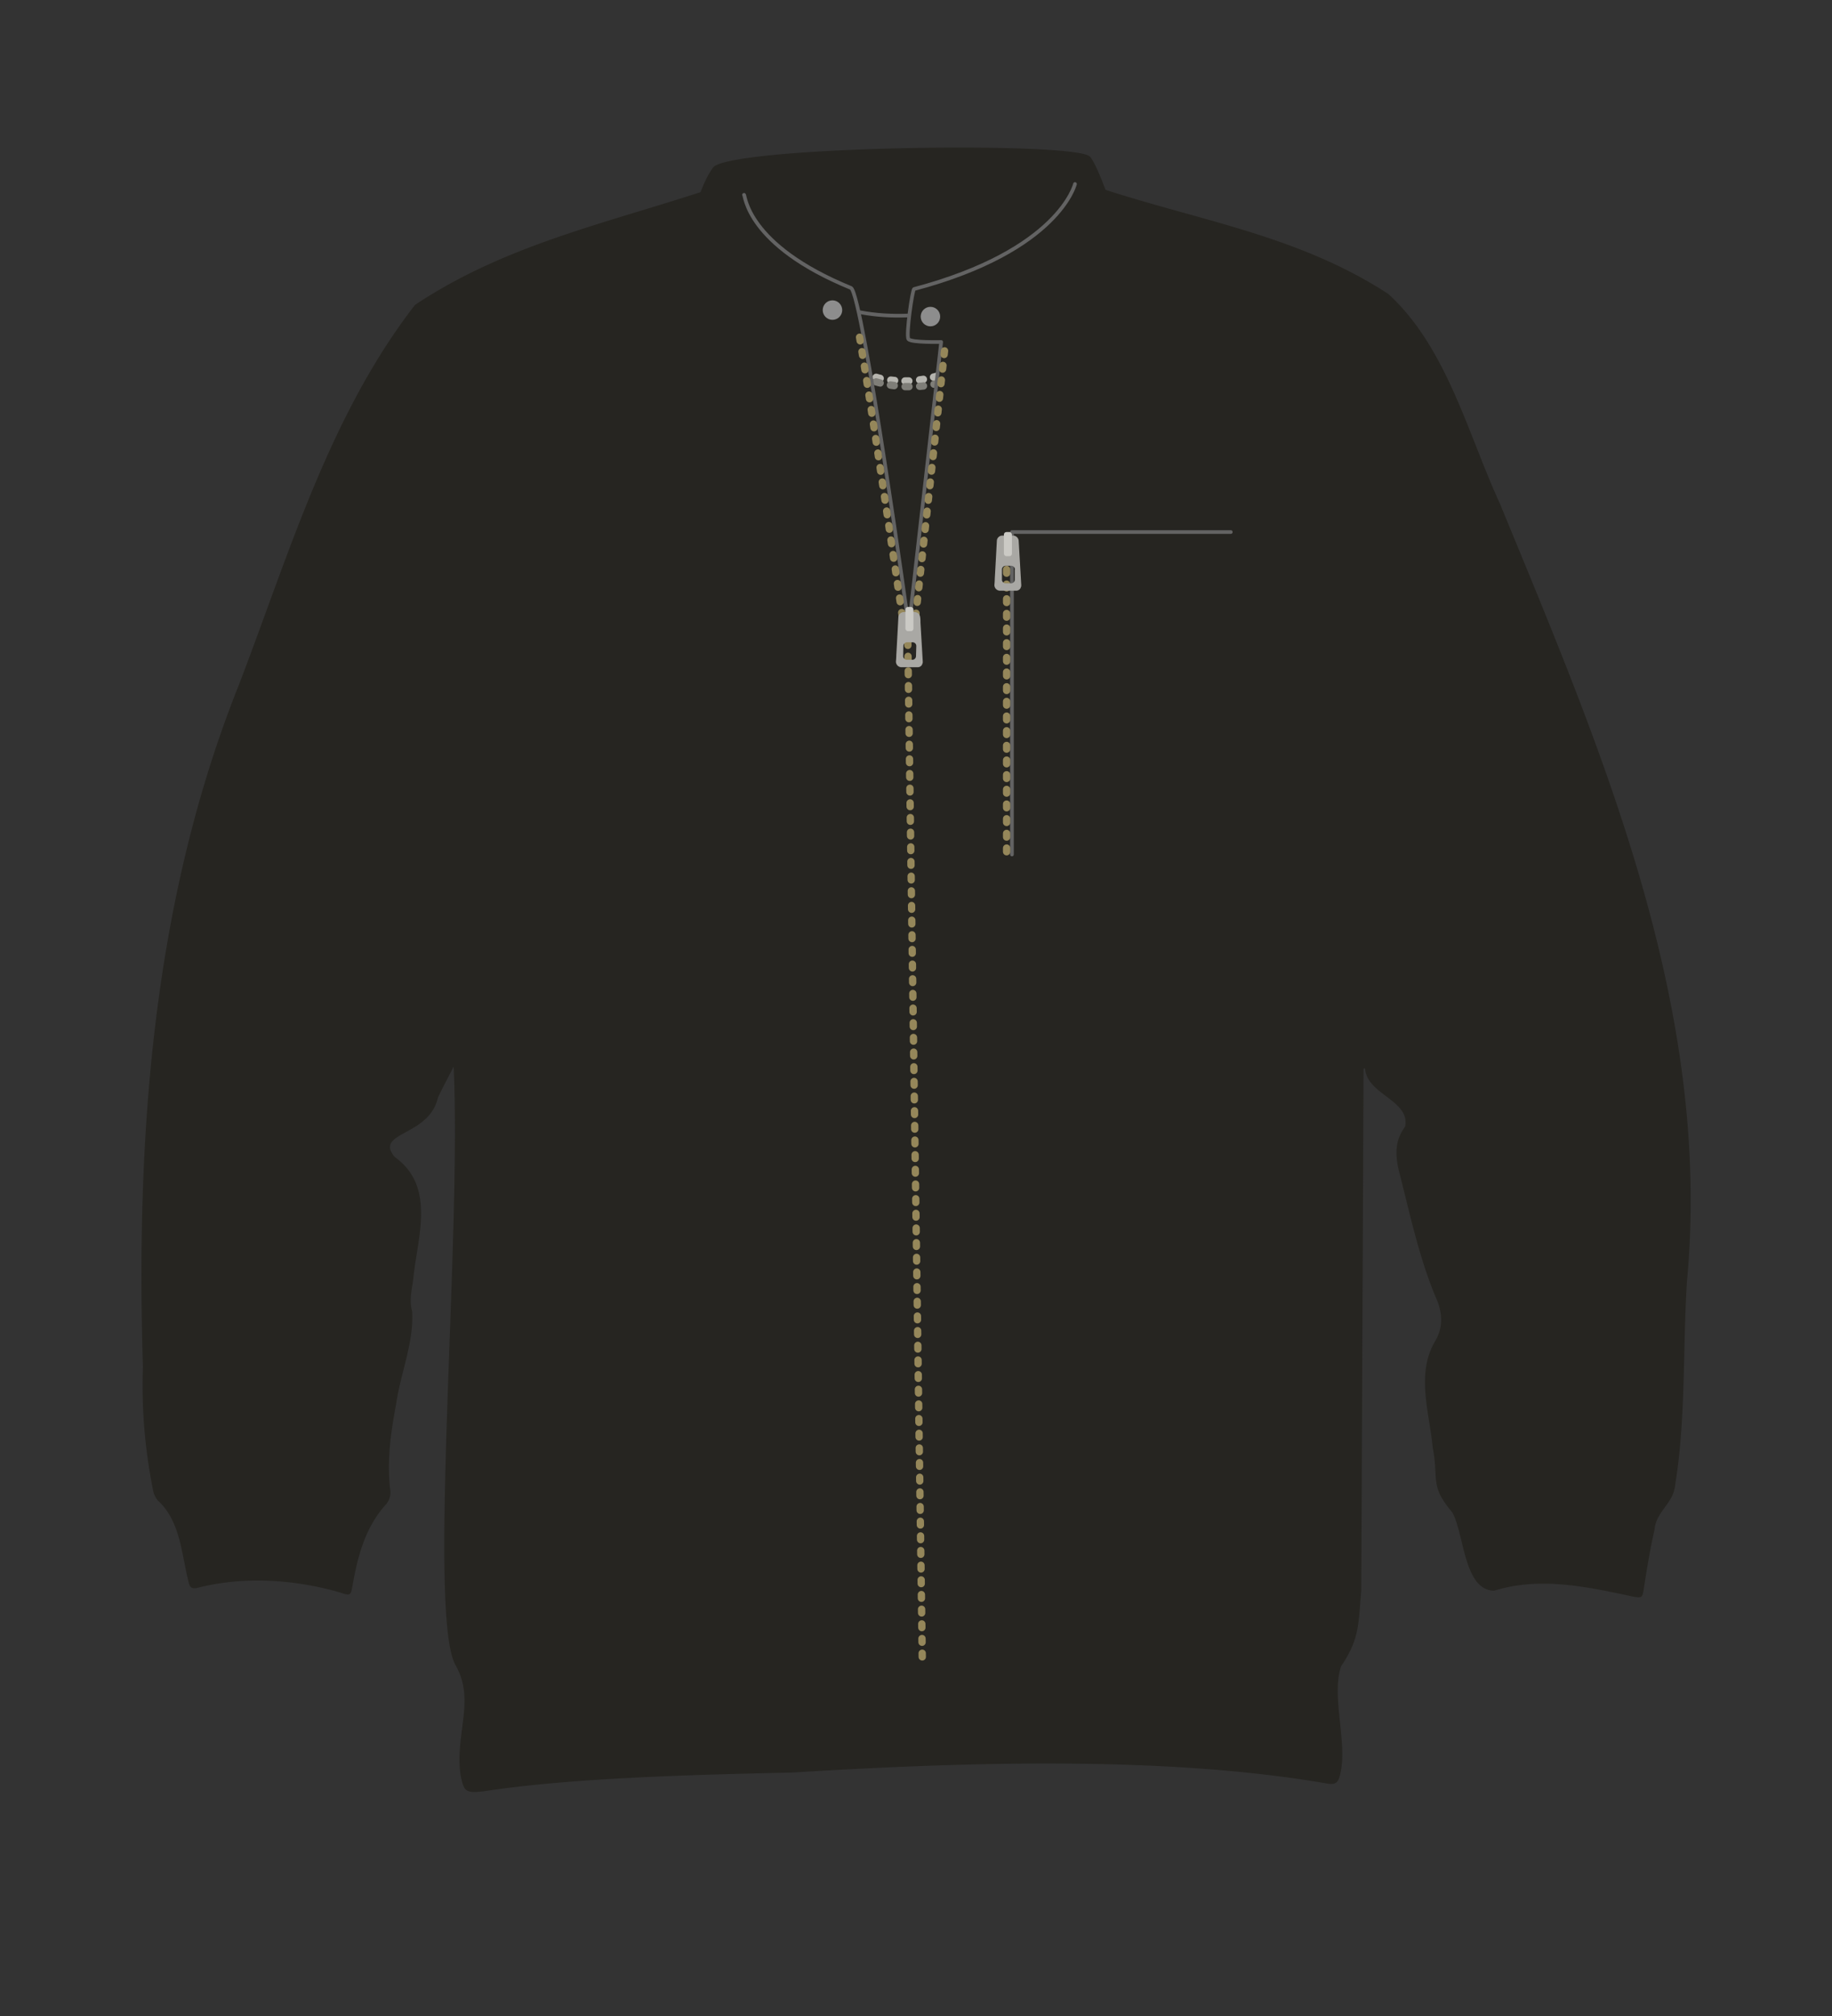 <svg xmlns="http://www.w3.org/2000/svg" width="500" height="550" viewBox="0 0 500 550"><rect x="0" y="0" width="500" height="550" fill="#333333" stroke="none"/><defs><clipPath id="a"><path d="M892.14 291.56C892 332.71 646 338.19 643.81 291c-1.42 2.83-2.94 5.6-4.29 8.46-2.37 10.68-17.5 9.3-11.81 16.18 11.11 7.95 6.41 21.38 5.15 32.56-.25 3.15-1.35 6.27-.37 9.58.51 8.44-3.19 16.94-4.38 25.31-1.5 8-69.5.93-69.15-10.26-1.91-63 2.6-126.93 26.19-186 4.21-11 24.24-90.24 69.07-99.29 100-20.2 269.06 36.59 275.15 49.86 27.81 67.48 58 137.39 51 212.08-1.19 18.65-.23 37.45-3.28 55.95-.49 4.66-64.4-1.83-66.12-10.5-.9-9.7-4.68-20.27.79-29.26 2-3.53 1.86-7.05.51-10.66-4.9-11.28-7.4-23.41-10.45-35.29-1.07-4.3-1.31-8.49 1.61-12.34 1.51-7.23-10.43-8.68-10.93-15.92z" fill="none"/></clipPath><clipPath id="b"><path d="M540.11 371.55l2.71-22.12 10.18 2.39 8.13-80.48 1.67.47L550.38 373l12.25 2.79 12.16-100.49 1.57.44-8.45 81.39 12.69 1.55 9.12-79.12 2.33.67-5.8 94.16 11 5.64 1.45-11.83 7.21-1.55 3.18-25.93 1.53.33-2.87 29.26 12.09-3.39 3.83-25 9.72 1.19 11-47.88.62.17-10.29 63.89 13.07-.55 5.61-38.78-6 58.75 12.6-3.61 8-71-2.88 44.56 8.69-3.23 3.87-40.84 5.12.62 2-16.71-5.13-.58 1.39-11.4-8.49-1 3.42-23.1-8.99-3.92 1.31-7.47-9.89-9.41-15.83 63.09-1-.29 12.49-58.8-9.72-8.25-8.21 34.24-2.75-.34s1.8-13.75 2.51-15.84 1.51-4.85 1.51-4.85c1.46.29 1.62-6.67 1.73-8.49s1.94-7.43 2.82-8.05 2-6.93 3.18-6.33a4.8 4.8 0 003.94.49c1.67-.49 2.15-5.35 2.15-5.35 2.63 0 1.28-4 1.27-5.68s1.26-3.74 2.58-5.18-.87-2.17-.87-2.17a3.14 3.14 0 012-2.5s-1.93-.12-1.61-.77 1.86-1.26 1.86-1.26c.25-2-3.43-3.74-3.43-3.74 2-4.11.18-5.25.18-5.25l.54-4.4c.37-3-3.94-8-3.94-8l-.46-2.8s.65.31 1.35-.75-3.19-2.91-3.19-2.91l-2.34-1.2-17 124.37-1.2-.34 17.59-125.48-1-.72a7.59 7.59 0 00-3.26-7 6.26 6.26 0 00-7.34.13l-17.66 129.65 10.61-117.48c-2.11-3.31-4.33-3-4.33-3a6.42 6.42 0 00-2.89-1.61 5.14 5.14 0 00-4.22-2.9l2.23-19.21c-2.93-.36-5.28 2-5.28 2a6.67 6.67 0 00-7.79-4.39L587.77 279l-1.54-.44 14.21-119.37c-2-.24-6.35 5.1-6.35 5.1-.93-5.06-6.8-2.69-6.8-2.69l-13.63 113.32-1.42-.4 13.29-122.47a10.85 10.85 0 00-8.54 7.78s-1.44-2.19-4.27-.53l-6.44 65.17s-.29 3.68 4 3.58c0 0-.82 14.92.45 19.72s-.46 7.53-.46 7.53l-7.56 4.7-.57 6-6.37 3.72-6.21 3.83-.74 6.06-11.94 6.4-6.48 84.44zM654.33 298l4.28-17.31-2.88 17.71zm-44.8-93.31l-6.38 78.72-2.66-.76zM532 301.2l-2.3 75.94-11.77 7.43 2.53-83.79zm-38.13 67.26L502.2 311l4.18-2.66 3.07-25.05 12.39-4.21-6.84 75.81-9.46-1-2.24 23zm67.2-143.7c-1.54-3.13-3.22-11.08-3.8-12.69s-.51-8.43-.51-8.43c-2.81-1.12.66-8 .66-8-2-5 .73-5.95 1.49-7.09s-.26-4.21-.26-4.21C557 180 560 179.43 560 179.43c.26-2.14 4.41-6.9 4.41-6.9 1-8.08 6.29-8.36 6.29-8.36L564.66 233c-3.57-1.23-3.59-8.24-3.59-8.24z" fill="none"/></clipPath></defs><path d="M297.53 42.78c-3.45-4.33-98.67-2.91-102.93 2.94-4.83 6.62-8.31 22.49-5.55 27.73s57.15 32.62 57.15 32.62 60.06-27.94 61.17-31.39-6.37-27.58-9.84-31.9z" fill="#262521"/><path d="M205.75 47.78s39.19 30.16 87.35 0l26.9 54.75L248.05 170l-54.22-86.61z" fill="#262521"/><path d="M132.81 77.75l70.12-23.11s5.7 33.24 45.38 31.42 46.42-32.91 46.42-32.91L365 77.75" fill="none" stroke="#636363" stroke-linecap="round" stroke-linejoin="round"/><path d="M217.89 86.58c6.94 10.37 16.62 18.27 30 18.27 13.56 0 23.18-7.94 29.94-18.27" fill="none" stroke="#262521" stroke-linecap="round" stroke-linejoin="round" stroke-width="5" stroke-dasharray="1 3"/><path d="M247 104.94a1 1 0 010-2h1a1 1 0 11.09 2h-1zm-3-.12l-1-.11a1 1 0 01.26-2l.95.1a1 1 0 01-.09 2zm7-.18a1 1 0 01-1-.87 1 1 0 01.86-1.12c.32-.05.64-.09 1-.15a1 1 0 011.14.83 1 1 0 01-.82 1.15l-1 .15zm-10.9-.47a1 1 0 01-.24 0l-1-.26a1 1 0 01.54-1.93l.93.25a1 1 0 01-.23 2zm14.81-.29a1 1 0 01-.24-2l.93-.26a1 1 0 11.55 1.93l-1 .27a1 1 0 01-.22.06zm-18.59-.88a1.21 1.21 0 01-.37-.07l-1-.4a1 1 0 01-.51-1.32 1 1 0 011.32-.51l.89.37a1 1 0 01-.37 1.93zm22.41-.3a1 1 0 01-.93-.64 1 1 0 01.57-1.29l.9-.36a1 1 0 011.31.52 1 1 0 01-.53 1.32l-1 .38a.92.92 0 01-.32.03zm-26-1.43a1 1 0 01-.5-.13l-.88-.52a1 1 0 01-.35-1.42 1 1 0 011.38-.33c.27.17.55.33.83.49a1 1 0 01-.49 1.87zm29.62-.23a1 1 0 01-.47-1.89l.85-.46a1 1 0 011 1.73l-.9.5a1 1 0 01-.47.08zm-33-2a1 1 0 01-.6-.2l-.81-.62a1 1 0 011.23-1.58c.26.21.52.4.77.59a1 1 0 01-.59 1.81zm36.38-.13a1 1 0 01-.83-.43 1 1 0 01.26-1.39l.79-.57a1 1 0 011.4.23 1 1 0 01-.22 1.39l-.84.59a1 1 0 01-.51.19zm-39.45-2.43a1 1 0 01-.68-.26l-.75-.7a1 1 0 010-1.42 1 1 0 011.41 0l.71.67a1 1 0 01-.67 1.73zm42.61 0a1 1 0 01-.65-1.76l.73-.64a1 1 0 011.41.07 1 1 0 01-.07 1.42l-.77.67a1 1 0 01-.6.25zm2.9-2.73a1 1 0 01-.69-.28 1 1 0 010-1.42l.67-.7a1 1 0 011.41-.06 1 1 0 01.06 1.42l-.71.74a1 1 0 01-.69.31zm-48.32-.11a1 1 0 01-.74-.33l-.68-.76a1 1 0 01.1-1.42 1 1 0 011.41.11l.65.73a1 1 0 01-.07 1.41 1 1 0 01-.62.27zm51-2.87a1 1 0 01-.63-.23 1 1 0 01-.14-1.41l.62-.76a1 1 0 111.56 1.24l-.63.79a1 1 0 01-.75.38zM221 90.58a1 1 0 01-.79-.39l-.62-.82a1 1 0 01.21-1.39 1 1 0 011.4.2c.19.27.39.53.59.79a1 1 0 01-.79 1.61zm-4-6.78a1 1 0 01-.5.14" fill="#b6b5af"/><path d="M248 106.48h-1a1 1 0 11.08-2h1a1 1 0 010 2zm3-.1a1 1 0 01-1-.92 1 1 0 01.92-1.08c.32 0 .65 0 1-.09a1 1 0 01.23 2l-1 .1zm-7-.18h-.13q-.51-.06-1-.15a1 1 0 11.33-2l1 .14a1 1 0 01.85 1.13 1 1 0 01-1.05.88zm10.93-.38a1 1 0 01-1-.8 1 1 0 01.78-1.18l.94-.22a1 1 0 11.47 1.95l-1 .22a.76.76 0 01-.18.03zm-14.84-.4a1.15 1.15 0 01-.26 0l-1-.28a1 1 0 01-.67-1.25 1 1 0 011.24-.66l.93.26a1 1 0 01-.25 2zm18.69-.67a1 1 0 01-.33-2l.91-.33a1 1 0 01.72 1.86c-.32.13-.65.25-1 .36a1 1 0 01-.29.11zm-22.48-.6a1.06 1.06 0 01-.38-.07l-.94-.41a1 1 0 11.81-1.82l.89.38a1 1 0 01-.38 1.92zm26.15-1a1 1 0 01-.89-.55 1 1 0 01.45-1.35c.29-.14.57-.29.85-.44a1 1 0 111 1.75c-.3.17-.61.33-.92.48a1 1 0 01-.48.15zm-29.75-.77a.94.94 0 01-.48-.13c-.3-.16-.6-.33-.89-.51a1 1 0 111-1.72l.84.49a1 1 0 01-.49 1.87zm33.21-1.23a1 1 0 01-.55-1.84l.8-.54a1 1 0 011.15 1.63l-.85.58a1 1 0 01-.54.21zm-36.58-.91a1 1 0 01-.58-.19c-.28-.19-.56-.4-.83-.6a1 1 0 111.2-1.6l.79.58a1 1 0 01.23 1.39 1 1 0 01-.8.46zm39.79-1.48a1 1 0 01-.77-.36 1 1 0 01.13-1.41l.74-.63a1 1 0 111.31 1.5c-.25.23-.51.45-.78.67a.94.94 0 01-.62.27zm-42.93-1a1 1 0 01-.65-.25l-.77-.68a1 1 0 01-.06-1.42 1 1 0 011.41-.06l.73.65a1 1 0 01-.66 1.76zm45.87-1.7a1 1 0 01-.71-1.71c.23-.23.46-.46.68-.7a1 1 0 111.46 1.38l-.72.73a1 1 0 01-.7.34zM223.31 95a1 1 0 01-.72-.31l-.7-.74a1 1 0 011.47-1.36l.67.72a1 1 0 010 1.41 1 1 0 01-.72.28zm51.46-1.89a1 1 0 01-.64-.24 1 1 0 01-.13-1.41l.62-.75a1 1 0 011.41-.16 1 1 0 01.15 1.41l-.64.79a1 1 0 01-.77.39zM220.66 92a1 1 0 01-.78-.37c-.21-.26-.43-.52-.64-.79a1 1 0 011.57-1.24l.62.76a1 1 0 01-.14 1.41 1 1 0 01-.63.23z" fill="#7f7e78"/><path d="M262.36 101a1 1 0 01-.47-1.89l.85-.46a1 1 0 011 1.73l-.9.5a1 1 0 01-.48.12zm-33-2a1 1 0 01-.6-.2l-.81-.62a1 1 0 011.23-1.58c.26.21.52.4.77.59a1 1 0 01-.59 1.81zm36.38-.13a1 1 0 01-.83-.43 1 1 0 01.26-1.39l.79-.57a1 1 0 011.4.23 1 1 0 01-.22 1.39l-.84.59a1 1 0 01-.52.23zm-39.45-2.43a1 1 0 01-.68-.26l-.75-.7a1 1 0 010-1.42 1 1 0 011.41 0l.71.67a1 1 0 01-.67 1.73zm42.61 0a1 1 0 01-.65-1.76l.73-.64a1 1 0 011.41.07 1 1 0 01-.07 1.42l-.77.67a1 1 0 01-.61.29zm2.9-2.73a1 1 0 01-.69-.28 1 1 0 010-1.42l.67-.7a1 1 0 011.41-.06 1 1 0 01.06 1.42l-.71.74a1 1 0 01-.7.35zm-48.32-.11a1 1 0 01-.74-.33l-.68-.76a1 1 0 01.1-1.42 1 1 0 011.41.11l.65.73a1 1 0 01-.07 1.41 1 1 0 01-.63.31zm51-2.87a1 1 0 01-.63-.23 1 1 0 01-.14-1.41l.62-.76a1 1 0 111.56 1.24l-.63.79a1 1 0 01-.76.42z" fill="#fff" opacity=".86"/><path d="M265.92 101.19a1 1 0 01-.55-1.84l.8-.54a1 1 0 011.15 1.63l-.85.58a1 1 0 01-.55.17zm3.21-2.39a1 1 0 01-.77-.36 1 1 0 01.13-1.41l.74-.63a1 1 0 111.31 1.5c-.25.23-.51.45-.78.67a.94.94 0 01-.63.23zm-42.93-1a1 1 0 01-.65-.25l-.77-.68a1 1 0 01-.06-1.42 1 1 0 011.41-.06l.73.65a1 1 0 01-.66 1.76zm45.87-1.7a1 1 0 01-.71-1.71c.23-.23.46-.46.68-.7a1 1 0 111.46 1.38l-.72.73a1 1 0 01-.71.3zM223.31 95a1 1 0 01-.72-.31l-.7-.74a1 1 0 011.47-1.36l.67.72a1 1 0 010 1.41 1 1 0 01-.72.28zm51.46-1.89a1 1 0 01-.64-.24 1 1 0 01-.13-1.41l.62-.75a1 1 0 011.41-.16 1 1 0 01.15 1.41l-.64.79a1 1 0 01-.77.39zM220.66 92a1 1 0 01-.78-.37c-.21-.26-.43-.52-.64-.79a1 1 0 011.57-1.24l.62.76a1 1 0 01-.14 1.41 1 1 0 01-.63.23z" fill="#fff" opacity=".86"/><path d="M372.14 291.55c-.18 41.16-.42 101.32-.62 142.47-.81 9-.4 13.05-5.5 20.56-2.9 8.57 2.28 22-.56 30.55-.59 1.77-2 1.67-3.35 1.44-44.59-7.74-100.65-5.76-145.64-3-24.6.57-59.87 1.33-84.22 5.1-5.22.59-5.68.27-6.62-4.82-1.35-11.26 4.11-20-1.29-29.55-7.67-13.53 1.68-116.15-.53-163.31-1.42 2.83-2.94 5.6-4.29 8.46-2.37 10.67-17.5 9.3-11.81 16.18 11.11 7.95 6.41 21.38 5.15 32.56-.25 3.15-1.35 6.27-.37 9.58.51 8.44-3.19 16.94-4.38 25.31-1.5 8-2.61 15.83-1.54 23.93a5.1 5.1 0 01-1.13 3.3c-5.71 6.28-7.75 14-9.19 22.06-.57 3.18-.61 3-3.74 2-12.38-3.52-26.09-4.38-38.6-1.18-1.39.34-2.11 0-2.41-1.47-2-7.76-2.18-16.67-8.49-22.43a6.62 6.62 0 01-1.33-3.22A144.46 144.46 0 0139 372.86c-1.91-63 2.6-126.93 26.19-186 13.61-35.43 24.56-73.32 48.07-103.67C140.54 65 171.5 59.77 201.93 48.75c.34-.11 1.61 18.07 30.35 29.82 3.28 2.33 15.77 91.43 15.77 91.43l8.82-76.73s-9 .53-8.93-.78c.57-6.84 1.55-13.67 1.55-13.67 40.69-11.39 43.51-30.1 44.87-29.54 29.12 10.49 58.17 13.72 84.56 30.93 15.94 14.59 21.63 38 30.45 57.21 27.81 67.48 58 137.39 51.05 212.08-1.19 18.65-.23 37.45-3.28 55.95-.49 4.66-5.21 7.09-5.56 11.78-1.22 5.28-2.08 10.65-2.91 16-.4 2.6-.41 2.83-3.08 2.33-12.48-2.66-25.26-5.49-37.8-1.58-8.34-.15-8.13-15.56-11.44-21.4-6.28-7.37-3.61-9-5.33-17.64-.9-9.7-4.68-20.27.79-29.26 2-3.53 1.86-7.05.51-10.66-4.9-11.28-7.4-23.41-10.45-35.29-1.07-4.3-1.31-8.49 1.61-12.34 1.51-7.23-10.43-8.68-10.93-15.93z" fill="#262521"/><path d="M203.06 53.15c.34-.11.48 13.67 29.22 25.42 3.28 2.33 15.77 92.49 15.77 92.49l8.82-77.76s-8.2.21-8.93-.78S249 79 249.49 78.85c39.6-10.51 43.9-28.65 43.9-28.65" fill="none" stroke="#636363" stroke-linecap="round" stroke-linejoin="round"/><circle cx="253.94" cy="86.37" r="2.66" fill="#8d8d8d"/><circle cx="227.2" cy="84.6" r="2.66" fill="#8d8d8d"/><path fill="none" stroke-dasharray="1 3" stroke-linecap="round" stroke-linejoin="round" stroke-width="2" stroke="#95875a" d="M257.79 95.72l-8.08 74.31M234.6 92c3 17.09 11.93 78 11.93 78M247.71 171.06l4 281.06"/><path d="M249.55 167h-3a1.51 1.51 0 00-1.35 1.24q-.28 5.28-.58 10.54c0 .5-.05 1-.08 1.5a1.53 1.53 0 001.61 1.75h4.38a1.35 1.35 0 001.12-.69v-.05s0-.07.05-.1l.09-.2v-.06a1.29 1.29 0 00.05-.21 1.08 1.08 0 000-.31c-.2-3.51-.41-7-.62-10.54 0-.5 0-1-.08-1.5a1.52 1.52 0 00-1.59-1.37zm.53 9.24L250 179a1 1 0 01-1 1h-1.5a1 1 0 01-1-1l.05-2.77a1 1 0 011-1h1.5a1 1 0 011.03 1.04z" fill="#a9a8a4"/><path fill="none" stroke="#636363" stroke-linecap="round" stroke-linejoin="round" d="M335.92 145.15h-59.73v87.97"/><path fill="none" stroke-dasharray="1 3" stroke-linecap="round" stroke-linejoin="round" stroke-width="2" stroke="#95875a" d="M274.73 147.37v85.75"/><path d="M276.43 146.12h-3a1.51 1.51 0 00-1.35 1.24c-.19 3.51-.38 7-.58 10.54 0 .5-.05 1-.08 1.5a1.53 1.53 0 001.61 1.75h4.38a1.37 1.37 0 001.12-.69v-.05l.05-.1.09-.2v-.06a1.6 1.6 0 00.05-.21 1.08 1.08 0 000-.31c-.2-3.52-.41-7-.61-10.54l-.09-1.5a1.54 1.54 0 00-1.59-1.37zm.53 9.25v2.77a1 1 0 01-1 1h-1.5a1 1 0 01-1-1v-2.78a1 1 0 011-1h1.5a1 1 0 011.04 1.01z" fill="#a9a8a4"/><rect x="247.11" y="165.6" width="2.19" height="6.59" rx=".68" transform="rotate(180 248.205 168.89)" fill="#cbcac5"/><rect x="273.99" y="145.15" width="2.19" height="6.59" rx=".68" transform="rotate(180 275.085 148.445)" fill="#cbcac5"/><g clip-path="url(#a)"><g clip-path="url(#b)"><path fill="#e1e2e5" d="M674.658 422.459l-198.597-24.314 34.216-279.474 198.597 24.315z"/><path d="M497.23 330.89l-.22-2.46c4 8.83 4.82 2.31 8 4.13.55-1.9.29-4.32 1.35-5.95 1.13-.37 1.34 1.17 1.09 2-.67 4.47 1.72 8.79 2.3 13.28.4 3.1 1.46 2.52 3.68 1.91 1 .22.92 1.74 1.74 2.28s1.84.08 2.37.74c.47 4.71-.18 12.95-7.1 9.82-.73-.39-1.33.07-1.88.55-1.48 1-3.5-.46-4.06-2-3.9 4.69-.84 14.89-6.9 17.36-1.53-.47-1.27-2.42-.9-3.64 1.34-6.5-.14-13.4 2.1-19.8a41.51 41.51 0 01-1.57-18.22z" fill="#535a68"/><path d="M497.55 330.89l-.22-2.46-.59.16c.7 1.53 2 5 4.25 4.91 1.45-.08 2.33-1.48 3.86-.67a.32.32 0 00.47-.18 21.86 21.86 0 00.44-2.77 12.51 12.51 0 01.32-1.83c.05-.17.21-.87.37-1 .68-.41.77.44.78.81 0 .94-.24 1.89-.2 2.85a17.41 17.41 0 00.48 3.29c.55 2.44 1.43 4.8 1.84 7.27.17 1 .19 2.76 1.4 3.2a2.41 2.41 0 001.25 0c.32-.06.64-.23 1-.26.78-.06 1 .5 1.29 1.11a2.09 2.09 0 001.12 1.16 9.56 9.56 0 001 .17c.81.2.84.44.88 1.14.14 2.58.15 6.12-1.73 8.14-1.39 1.5-3.28 1-5 .39a1.85 1.85 0 00-1.92.31 2 2 0 01-2.33.17 3.59 3.59 0 01-1.55-1.78c-.08-.19-.36-.35-.53-.14-1.74 2.19-2.12 5-2.46 7.71-.38 2.86-.52 6.57-2.82 8.65-.69.62-1.7 1.35-2.17 0-.33-.95.15-2.07.32-3a44.87 44.87 0 00.54-6.85c.06-2.43.06-4.86.33-7.27a24.59 24.59 0 01.69-3.7 6.6 6.6 0 00.42-1.4 6.78 6.78 0 00-.48-1.57 42.24 42.24 0 01-1.09-16.6c0-.4-.59-.4-.64 0a44.21 44.21 0 00.76 15.47c.16.65.39 1.29.55 1.94a3.56 3.56 0 01-.13 2 25.25 25.25 0 00-.69 3.65c-.32 2.71-.3 5.44-.37 8.17 0 1.28-.09 2.57-.22 3.85s-.48 2.59-.66 3.91c-.13 1 .05 2.85 1.41 2.94 1 .08 2.3-1.44 2.8-2.16a11 11 0 001.53-4.22c.69-3.62.42-8 2.83-11.07l-.53-.14c.65 1.55 2.39 3.11 4.18 2.41.94-.38.83-.93 2.22-.6.38.09.74.29 1.11.39a5.24 5.24 0 002.26.14c3-.58 3.78-4.29 4-6.86a21.19 21.19 0 000-2.52c0-.62.11-1.43-.44-1.83-.93-.69-2-.05-2.71-1.32-.3-.58-.57-1.5-1.37-1.57s-1.57.72-2.36.47c-1-.32-1-2.16-1.15-3-.55-3.15-1.86-6.13-2.19-9.32a11 11 0 010-2.36 8.68 8.68 0 00.16-1.6 1.43 1.43 0 00-1-1.39c-1.88-.35-1.88 5.19-2.14 6.23l.46-.19c-1.3-.7-2.22-.18-3.45.35-2.35 1-3.71-2.8-4.44-4.37a.32.32 0 00-.59.16l.22 2.46c.08.43.66.43.63.02z" fill="#535a68"/><path d="M507.67 352.11L505 373.87a1.12 1.12 0 01-.19.6 1.06 1.06 0 01-.92.26 9.89 9.89 0 01-4-1 4.43 4.43 0 01-1.82-1.46c-.75-1.17-.52-2.69-.26-4.05l1.1-5.86c.36-1.88.7-3.86 0-5.66a12.71 12.71 0 01-.71-1.86 5.68 5.68 0 010-1.84l.67-5.2a1.2 1.2 0 01.32-.81c.35-.3.9-.09 1.24.21a4.13 4.13 0 001 .9 5 5 0 001.35.14 3 3 0 012.16 1.6 8.75 8.75 0 01.82 2.66" fill="#262521"/></g></g></svg>